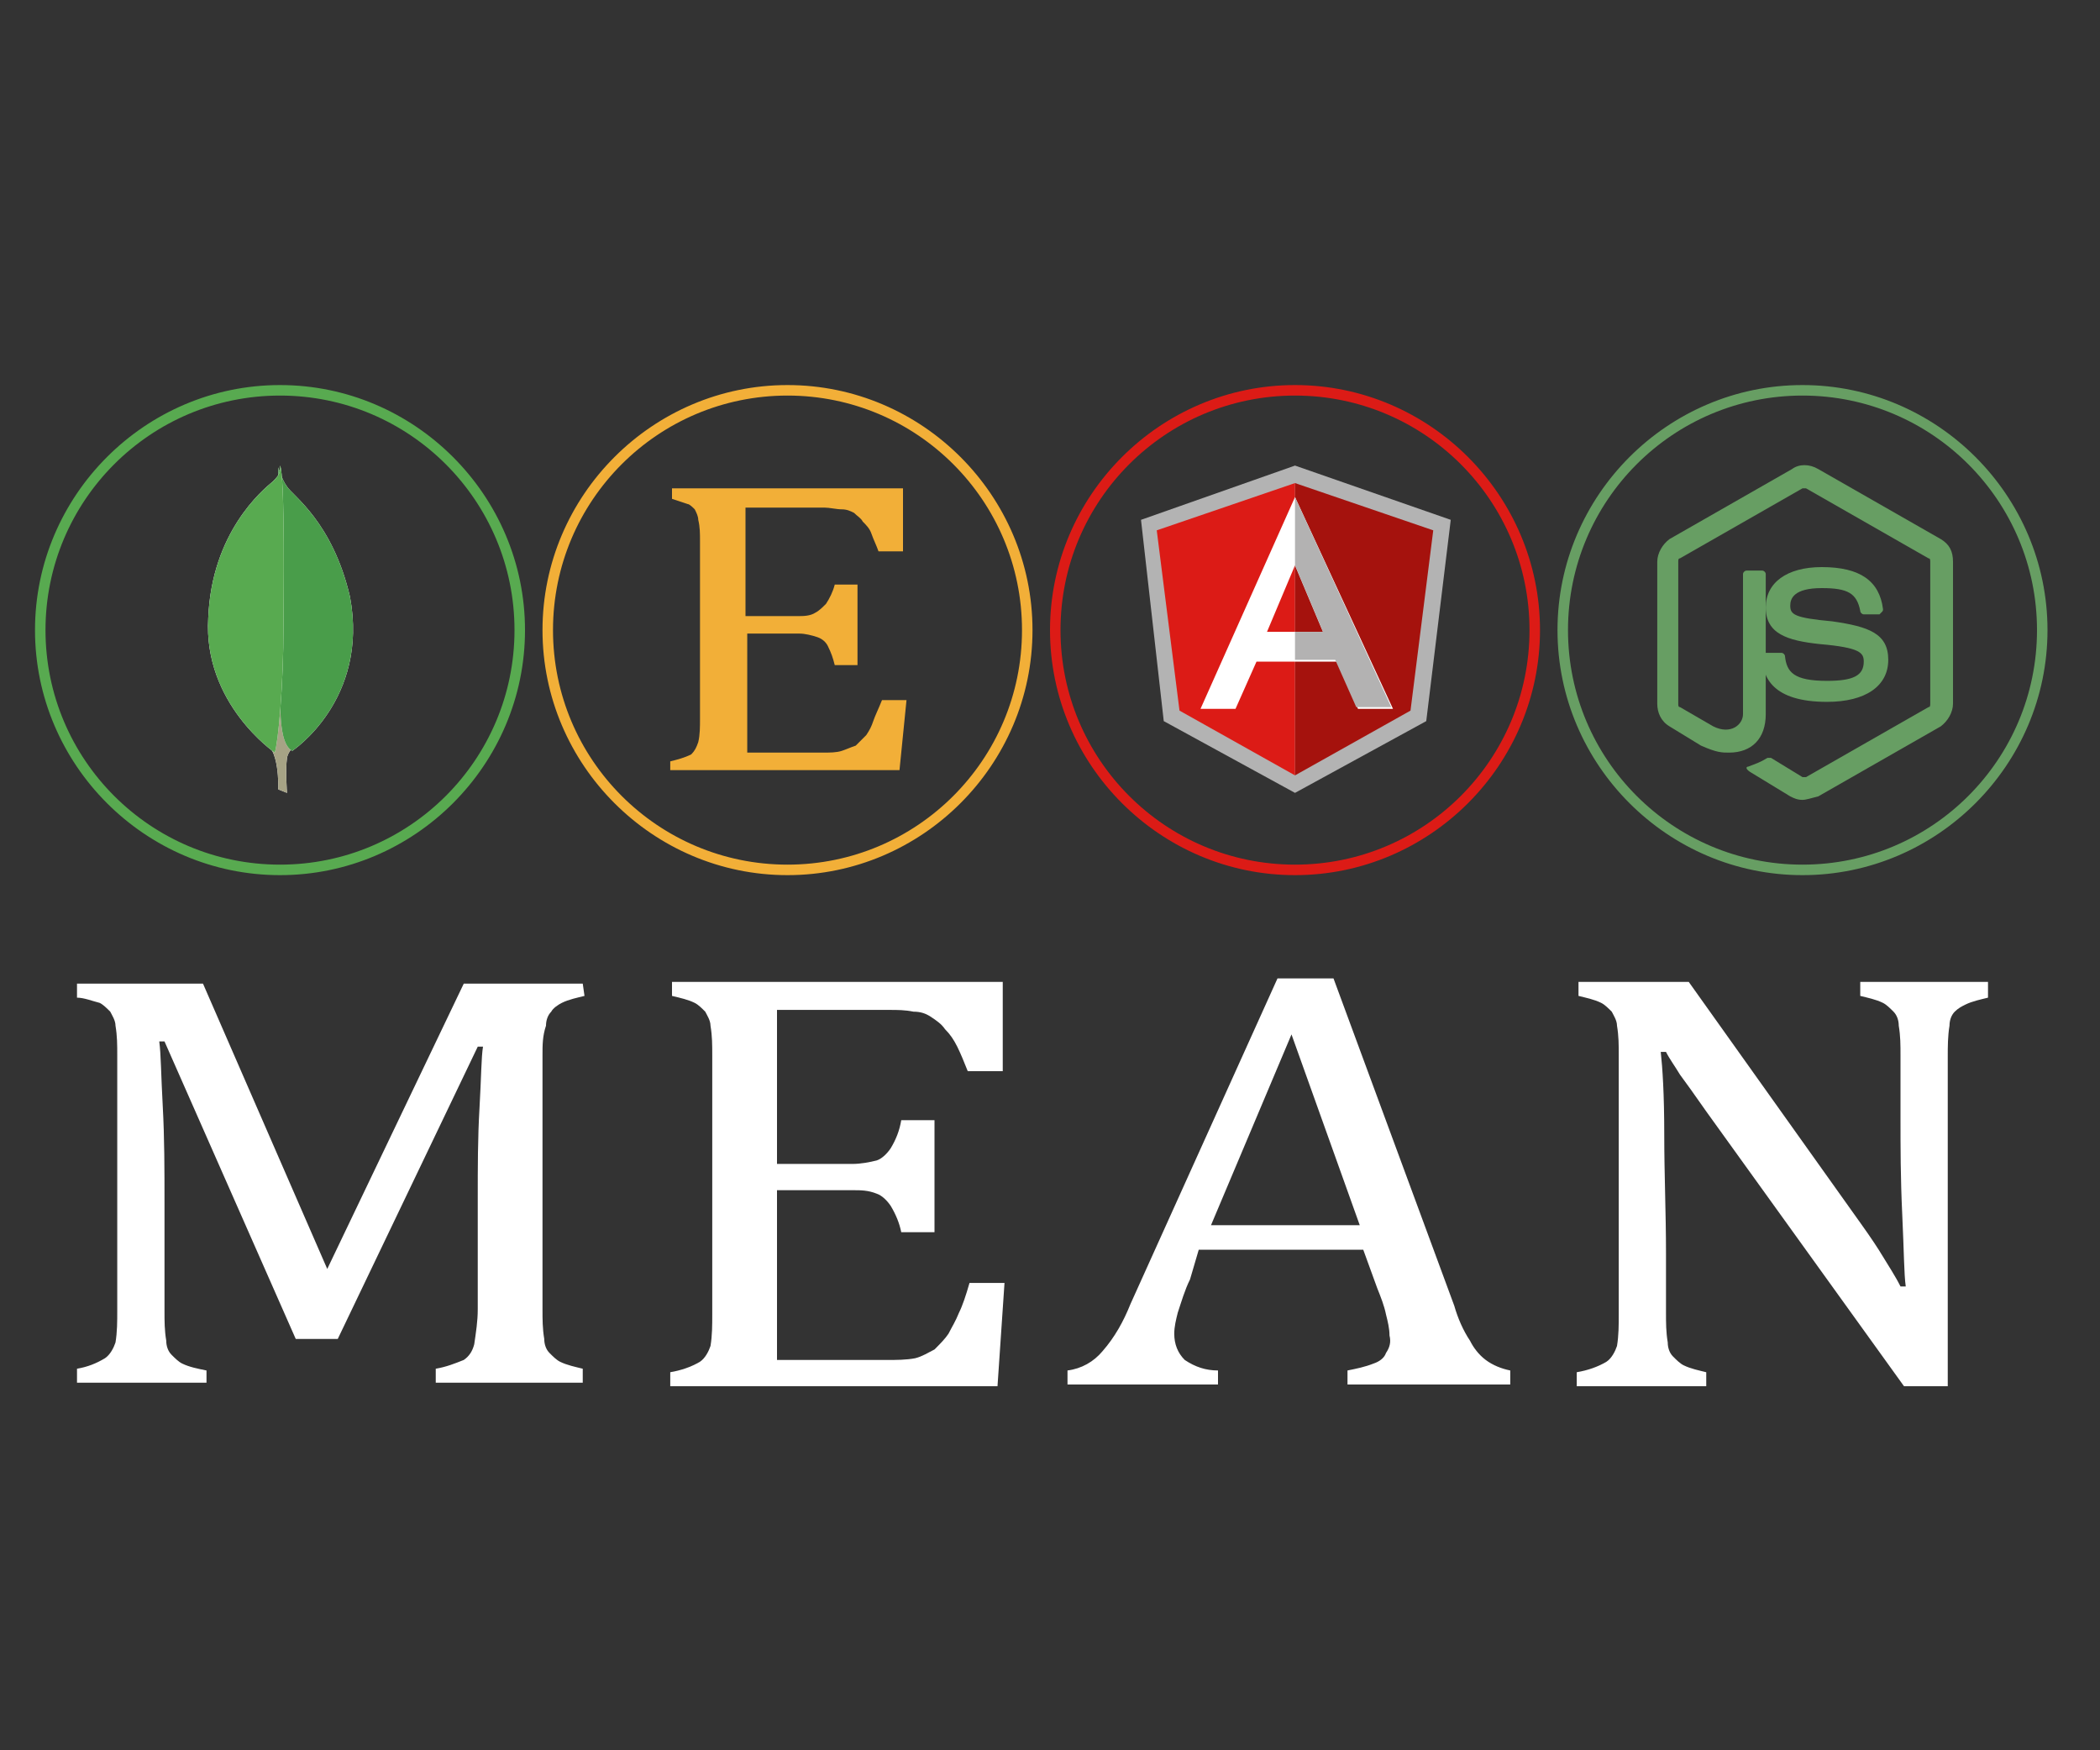 <?xml version="1.0" encoding="utf-8"?>
<!-- Generator: Adobe Illustrator 22.0.0, SVG Export Plug-In . SVG Version: 6.00 Build 0)  -->
<svg version="1.1" id="Capa_1" xmlns="http://www.w3.org/2000/svg" xmlns:xlink="http://www.w3.org/1999/xlink" x="0px" y="0px"
	 viewBox="0 0 120 100" style="enable-background:new 0 0 120 100;" xml:space="preserve">
<rect x="0" y="0" width="120" height="100" fill="#333333" stroke="none"/>
<style type="text/css">
	.st0{fill:#FFFFFF;}
	.st1{fill:#58AA50;}
	.st2{fill:#F2AF38;}
	.st3{fill:#DC1B16;}
	.st4{fill:#679E63;}
	.st5{fill:#A6A385;}
	.st6{fill:#499D4A;}
	.st7{fill:#B3B3B3;}
	.st8{fill:#A5120D;}
	.st9{fill:#B3B2B2;}
</style>
<g>
	<g>
		<g>
			<path class="st0" d="M33.4,56.9c-0.4,0.1-0.9,0.2-1.3,0.4c-0.2,0.1-0.5,0.3-0.6,0.5c-0.2,0.2-0.3,0.5-0.3,0.8
				C31,59.2,31,59.7,31,60.3v14.5c0,0.6,0,1.1,0.1,1.7c0,0.3,0.1,0.6,0.3,0.8c0.2,0.2,0.4,0.4,0.6,0.5c0.4,0.2,0.9,0.3,1.3,0.4V79
				h-8.4v-0.8c0.6-0.1,1.1-0.3,1.6-0.5c0.3-0.2,0.5-0.5,0.6-0.9c0.1-0.7,0.2-1.3,0.2-2v-6.4c0-1.7,0-3.4,0.1-5.1
				c0.1-1.7,0.1-2.9,0.2-3.5h-0.3l-8,16.7h-2.4L9.4,59.5H9.1c0.1,0.7,0.1,1.9,0.2,3.7c0.1,1.8,0.1,3.7,0.1,5.5v6.2
				c0,0.6,0,1.1,0.1,1.7c0,0.3,0.1,0.6,0.3,0.8c0.2,0.2,0.4,0.4,0.6,0.5c0.4,0.2,0.9,0.3,1.4,0.4V79H4.4v-0.8
				C5,78.1,5.5,77.9,6,77.6c0.3-0.2,0.5-0.6,0.6-0.9c0.1-0.6,0.1-1.2,0.1-1.8V60.3c0-0.6,0-1.1-0.1-1.7c0-0.3-0.2-0.6-0.3-0.8
				c-0.2-0.2-0.4-0.4-0.6-0.5C5.3,57.2,4.8,57,4.4,57v-0.8h7.2l7.1,16.3l7.8-16.3h6.8L33.4,56.9z"/>
			<path class="st0" d="M57.3,56.1v5.1h-2c-0.2-0.5-0.4-1-0.6-1.4c-0.2-0.4-0.4-0.7-0.7-1c-0.2-0.3-0.5-0.5-0.8-0.7
				c-0.3-0.2-0.6-0.3-1-0.3c-0.5-0.1-0.9-0.1-1.4-0.1h-6.4v8.8h4.3c0.5,0,1-0.1,1.4-0.2c0.3-0.1,0.6-0.4,0.8-0.7
				c0.3-0.5,0.5-1,0.6-1.6h1.9v6.4h-1.9c-0.1-0.5-0.3-1-0.6-1.5c-0.2-0.3-0.5-0.6-0.8-0.7c-0.5-0.2-0.9-0.2-1.4-0.2h-4.3v9.7h6.3
				c0.5,0,1.1,0,1.6-0.1c0.4-0.1,0.7-0.3,1.1-0.5c0.3-0.3,0.6-0.6,0.8-0.9c0.2-0.4,0.4-0.7,0.6-1.2c0.2-0.4,0.4-1,0.6-1.7h2
				l-0.4,5.9H38.3v-0.8c0.6-0.1,1.2-0.3,1.7-0.6c0.3-0.2,0.5-0.6,0.6-0.9c0.1-0.6,0.1-1.2,0.1-1.8V60.3c0-0.6,0-1.1-0.1-1.7
				c0-0.3-0.2-0.6-0.3-0.8c-0.2-0.2-0.4-0.4-0.6-0.5c-0.4-0.2-0.9-0.3-1.3-0.4v-0.8L57.3,56.1z"/>
			<path class="st0" d="M77,79.1v-0.8c0.5-0.1,1-0.2,1.5-0.4c0.3-0.1,0.6-0.3,0.7-0.6c0.2-0.3,0.3-0.6,0.2-1c0-0.4-0.1-0.8-0.2-1.2
				c-0.1-0.5-0.3-1-0.5-1.5l-0.8-2.2h-9.4L68,73.1c-0.3,0.6-0.5,1.3-0.7,1.9c-0.1,0.4-0.2,0.8-0.2,1.2c0,0.6,0.2,1.1,0.6,1.5
				c0.6,0.4,1.2,0.6,1.9,0.6v0.8H61v-0.8c0.8-0.1,1.5-0.5,2-1.1c0.7-0.8,1.2-1.7,1.6-2.7l8.4-18.6h3.2l6.9,18.7
				c0.2,0.7,0.5,1.4,0.9,2c0.2,0.4,0.5,0.8,0.9,1.1c0.4,0.3,0.9,0.5,1.4,0.6v0.8L77,79.1z M69.2,70h8.5l-3.9-10.9L69.2,70z"/>
			<path class="st0" d="M106.4,70c0.5,0.7,0.9,1.3,1.2,1.8c0.3,0.5,0.7,1.1,1,1.7h0.3c-0.1-0.7-0.1-2-0.2-4.1
				c-0.1-2.1-0.1-3.9-0.1-5.5v-3.6c0-0.6,0-1.1-0.1-1.7c0-0.3-0.1-0.6-0.3-0.8c-0.2-0.2-0.4-0.4-0.6-0.5c-0.4-0.2-0.9-0.3-1.3-0.4
				v-0.8h7.3V57c-0.4,0.1-0.9,0.2-1.3,0.4c-0.2,0.1-0.4,0.2-0.6,0.4c-0.2,0.2-0.3,0.5-0.3,0.8c-0.1,0.6-0.1,1.2-0.1,1.8v18.8h-2.5
				L97.5,63.5c-0.7-1-1.2-1.7-1.5-2.1c-0.3-0.5-0.6-0.9-0.8-1.3h-0.3c0.1,0.9,0.2,2.4,0.2,4.7c0,2.3,0.1,4.5,0.1,6.8v3.4
				c0,0.6,0,1.1,0.1,1.7c0,0.3,0.1,0.6,0.3,0.8c0.2,0.2,0.4,0.4,0.6,0.5c0.4,0.2,0.9,0.3,1.3,0.4v0.8h-7.4v-0.8
				c0.6-0.1,1.2-0.3,1.7-0.6c0.3-0.2,0.5-0.6,0.6-0.9c0.1-0.6,0.1-1.2,0.1-1.8V60.3c0-0.6,0-1.1-0.1-1.7c0-0.3-0.2-0.6-0.3-0.8
				c-0.2-0.2-0.4-0.4-0.6-0.5c-0.4-0.2-0.9-0.3-1.3-0.4v-0.8h6.3L106.4,70z"/>
			<path class="st1" d="M16,22.6c7.4,0,13.4,6,13.4,13.4s-6,13.4-13.4,13.4c-7.4,0-13.4-6-13.4-13.4c0,0,0,0,0,0
				C2.6,28.6,8.6,22.6,16,22.6 M16,22C8.3,22,2,28.3,2,36s6.3,14,14,14s14-6.3,14-14S23.7,22,16,22"/>
			<path class="st2" d="M45,22.6c7.4,0,13.4,6,13.4,13.4s-6,13.4-13.4,13.4s-13.4-6-13.4-13.4c0,0,0,0,0,0
				C31.6,28.6,37.6,22.6,45,22.6 M45,22c-7.7,0-14,6.3-14,14s6.3,14,14,14s14-6.3,14-14S52.7,22,45,22"/>
			<path class="st3" d="M74,22.6c7.4,0,13.4,6,13.4,13.4s-6,13.4-13.4,13.4c-7.4,0-13.4-6-13.4-13.4c0,0,0,0,0,0
				C60.6,28.6,66.6,22.6,74,22.6 M74,22c-7.7,0-14,6.3-14,14s6.3,14,14,14s14-6.3,14-14S81.7,22,74,22"/>
			<path class="st4" d="M103,22.6c7.4,0,13.4,6,13.4,13.4s-6,13.4-13.4,13.4c-7.4,0-13.4-6-13.4-13.4c0,0,0,0,0,0
				C89.6,28.6,95.6,22.6,103,22.6 M103,22c-7.7,0-14,6.3-14,14s6.3,14,14,14s14-6.3,14-14S110.7,22,103,22"/>
			<path class="st2" d="M51.6,27.9v3.6h-1.4c-0.1-0.3-0.3-0.7-0.4-1c-0.1-0.3-0.3-0.5-0.5-0.7c-0.1-0.2-0.3-0.3-0.5-0.5
				c-0.2-0.1-0.4-0.2-0.7-0.2c-0.3,0-0.7-0.1-1-0.1h-4.5v6.2h3c0.3,0,0.7,0,1-0.2c0.2-0.1,0.4-0.3,0.6-0.5c0.2-0.3,0.4-0.7,0.5-1.1
				H49V38h-1.3c-0.1-0.4-0.2-0.7-0.4-1.1c-0.1-0.2-0.3-0.4-0.6-0.5c-0.3-0.1-0.7-0.2-1-0.2h-3V43H47c0.4,0,0.8,0,1.1-0.1
				c0.3-0.1,0.5-0.2,0.8-0.3c0.2-0.2,0.4-0.4,0.6-0.6c0.2-0.3,0.3-0.5,0.4-0.8c0.1-0.3,0.3-0.7,0.5-1.2h1.4L51.4,44H38.3v-0.5
				c0.4-0.1,0.8-0.2,1.2-0.4c0.2-0.2,0.3-0.4,0.4-0.7c0.1-0.4,0.1-0.9,0.1-1.3V30.9c0-0.4,0-0.8-0.1-1.2c0-0.2-0.1-0.4-0.2-0.6
				c-0.1-0.1-0.3-0.3-0.4-0.3c-0.3-0.1-0.6-0.2-0.9-0.3v-0.6L51.6,27.9z"/>
			<g>
				<path class="st0" d="M16.4,45.3l-0.5-0.2c0,0,0.1-2.5-0.9-2.7c-0.6-0.7,0.1-29.9,2.3-0.1c0,0-0.8,0.4-0.9,1
					C16.3,44,16.4,45.3,16.4,45.3L16.4,45.3z"/>
				<path class="st5" d="M16.4,45.3l-0.5-0.2c0,0,0.1-2.5-0.9-2.7c-0.6-0.7,0.1-29.9,2.3-0.1c0,0-0.8,0.4-0.9,1
					C16.3,44,16.4,45.3,16.4,45.3L16.4,45.3z"/>
				<path class="st0" d="M16.7,42.9c0,0,4.4-2.9,3.3-8.8c-1-4.3-3.3-5.8-3.6-6.3c-0.3-0.4-0.5-1.1-0.5-1.1l0.2,12.1
					C16.1,38.8,15.7,42.4,16.7,42.9"/>
				<path class="st6" d="M16.7,42.9c0,0,4.4-2.9,3.3-8.8c-1-4.3-3.3-5.8-3.6-6.3c-0.3-0.4-0.5-1.1-0.5-1.1l0.2,12.1
					C16.1,38.8,15.7,42.4,16.7,42.9"/>
				<path class="st0" d="M15.7,43c0,0-4.1-2.8-3.8-7.7c0.2-4.9,3.1-7.3,3.7-7.8c0.4-0.4,0.4-0.5,0.4-0.9c0.3,0.5,0.2,8.2,0.2,9.1
					C16.2,39.2,15.9,42.4,15.7,43z"/>
				<path class="st1" d="M15.7,43c0,0-4.1-2.8-3.8-7.7c0.2-4.9,3.1-7.3,3.7-7.8c0.4-0.4,0.4-0.5,0.4-0.9c0.3,0.5,0.2,8.2,0.2,9.1
					C16.2,39.2,15.9,42.4,15.7,43z"/>
			</g>
		</g>
		<g>
			<polygon class="st7" points="65.2,29.7 74,26.6 82.9,29.7 81.5,41.2 74,45.3 66.5,41.2 			"/>
			<polygon class="st8" points="74,27.6 74,44.3 80.6,40.6 81.9,30.3 			"/>
			<polygon class="st3" points="74,27.6 74,44.3 67.4,40.6 66.1,30.3 			"/>
			<path class="st0" d="M74,28.4L74,28.4L74,28.4L74,28.4L74,28.4l-5.4,12.1h2l1.2-2.7c0.2,0,4.4,0,4.6,0l1.2,2.7h2L74,28.4z
				 M72.4,36.1l1.6-3.8l1.6,3.8C73.1,36.1,73.8,36.1,72.4,36.1z"/>
			<path class="st9" d="M74,28.4L74,28.4L74,28.4v3.9l1.6,3.8c-0.8,0-1.3,0-1.6,0v1.6c1.1,0,2.2,0,2.3,0l1.2,2.7h2L74,28.4z"/>
		</g>
	</g>
	<g>
		<path class="st4" d="M103,45.7c-0.3,0-0.5-0.1-0.7-0.2l-2.3-1.4c-0.3-0.2-0.2-0.3-0.1-0.3c0.5-0.2,0.6-0.2,1.1-0.5
			c0.1,0,0.1,0,0.2,0l1.8,1.1c0.1,0,0.2,0,0.2,0l7-4c0.1,0,0.1-0.1,0.1-0.2v-8.1c0-0.1,0-0.2-0.1-0.2l-7-4c-0.1,0-0.2,0-0.2,0l-7,4
			c-0.1,0-0.1,0.1-0.1,0.2v8.1c0,0.1,0,0.2,0.1,0.2l1.9,1.1c1,0.5,1.7-0.1,1.7-0.7v-8c0-0.1,0.1-0.2,0.2-0.2h0.9
			c0.1,0,0.2,0.1,0.2,0.2v8c0,1.4-0.8,2.2-2.1,2.2c-0.4,0-0.7,0-1.6-0.4l-1.8-1.1c-0.5-0.3-0.7-0.8-0.7-1.3v-8.1
			c0-0.5,0.3-1,0.7-1.3l7-4c0.4-0.3,1-0.3,1.5,0l7,4c0.5,0.3,0.7,0.7,0.7,1.3v8.1c0,0.5-0.3,1-0.7,1.3l-7,4
			C103.5,45.6,103.2,45.7,103,45.7z"/>
		<path class="st4" d="M104.4,40.1c-3.1,0-3.7-1.4-3.7-2.6c0-0.1,0.1-0.2,0.2-0.2h0.9c0.1,0,0.2,0.1,0.2,0.2
			c0.1,0.9,0.5,1.4,2.4,1.4c1.5,0,2.1-0.3,2.1-1.1c0-0.5-0.2-0.8-2.5-1c-1.9-0.2-3.1-0.6-3.1-2.1c0-1.4,1.2-2.3,3.2-2.3
			c2.2,0,3.3,0.8,3.5,2.4c0,0.1,0,0.1-0.1,0.2c0,0-0.1,0.1-0.1,0.1h-0.9c-0.1,0-0.2-0.1-0.2-0.2c-0.2-1-0.7-1.3-2.2-1.3
			c-1.6,0-1.8,0.6-1.8,1c0,0.5,0.2,0.7,2.4,0.9c2.1,0.3,3.2,0.7,3.2,2.2C107.9,39.2,106.6,40.1,104.4,40.1z"/>
	</g>
</g>
</svg>
